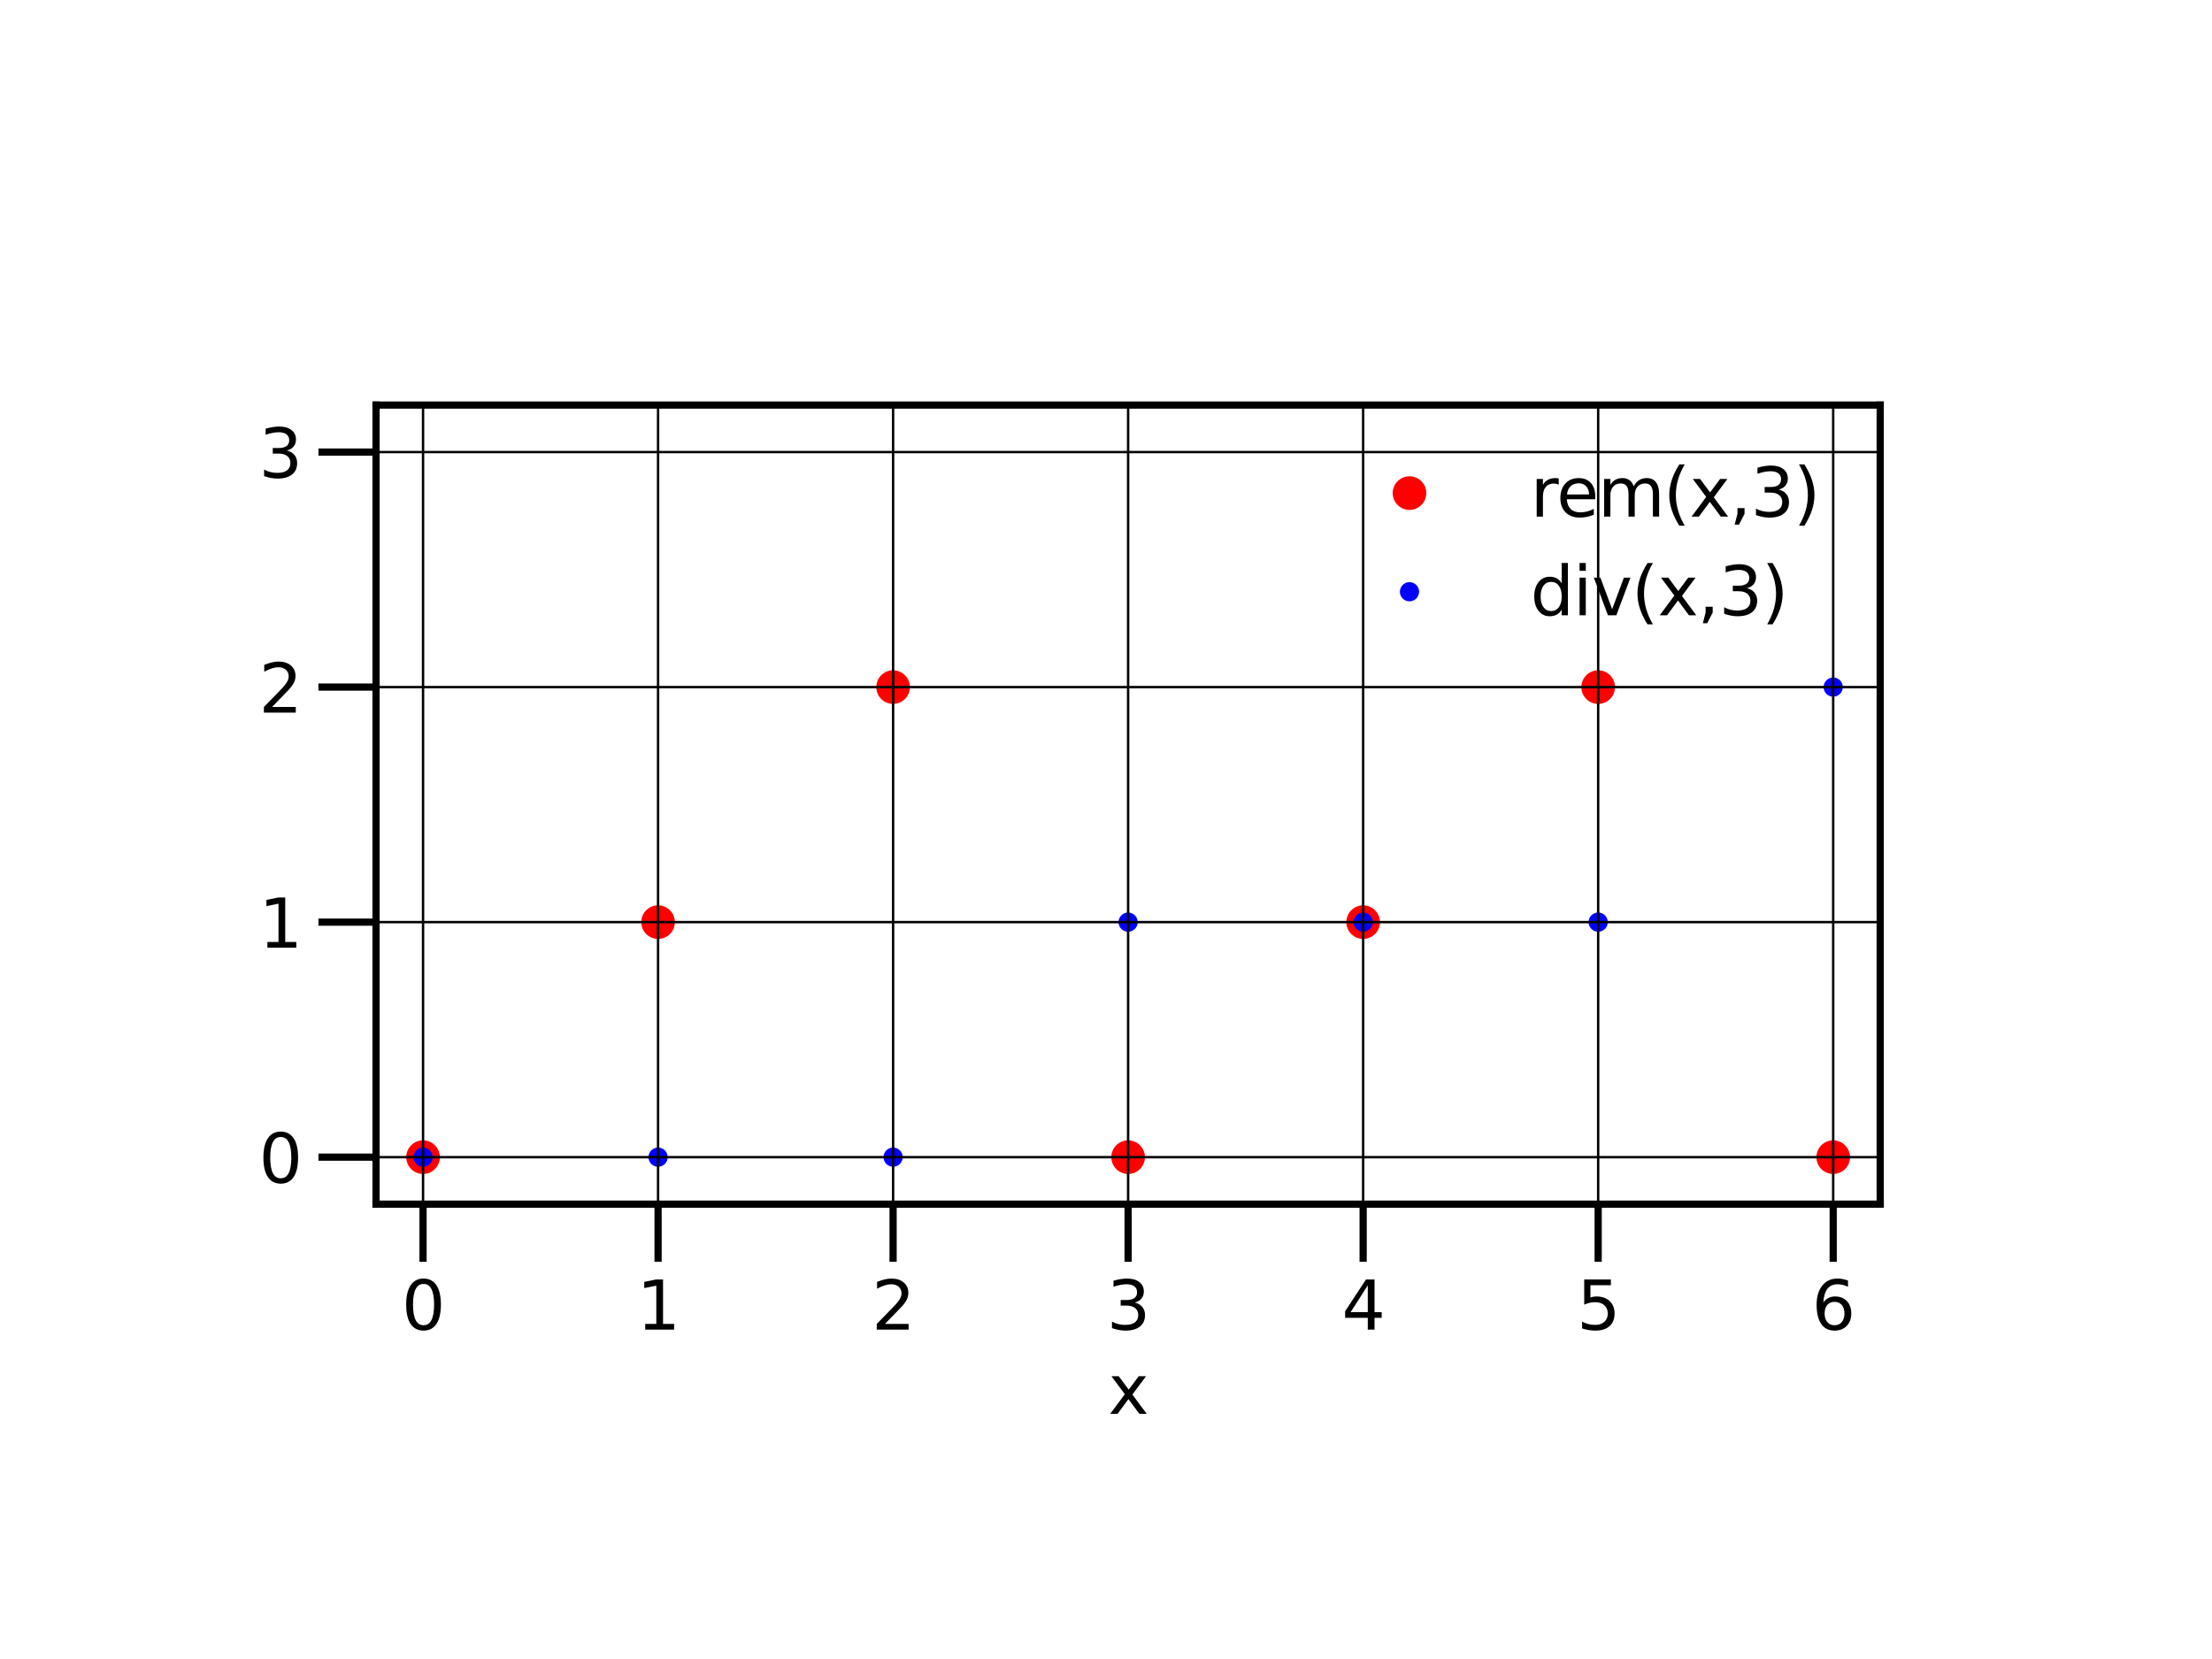 <?xml version="1.0" encoding="utf-8" standalone="no"?>
<!DOCTYPE svg PUBLIC "-//W3C//DTD SVG 1.1//EN"
  "http://www.w3.org/Graphics/SVG/1.1/DTD/svg11.dtd">
<svg height="345.6pt" version="1.1" viewBox="0 0 460.8 345.6" width="460.8pt" xmlns="http://www.w3.org/2000/svg" xmlns:xlink="http://www.w3.org/1999/xlink">
 <defs>
  <style type="text/css">*{stroke-linecap:butt;stroke-linejoin:round;}</style>
 </defs>
 <g id="figure_1">
  <g id="patch_1">
   <path d="M 0 345.6 
L 460.8 345.6 
L 460.8 0 
L 0 0 
z
" style="fill:#ffffff;"/>
  </g>
  <g id="axes_1">
   <g id="patch_2">
    <path d="M 78.336 250.848 
L 391.68 250.848 
L 391.68 84.384 
L 78.336 84.384 
z
" style="fill:#ffffff;"/>
   </g>
   <g id="matplotlib.axis_1">
    <g id="xtick_1">
     <g id="line2d_1">
      <defs>
       <path d="M 0 0 
L 0 12 
" id="m8fa98bfa08" style="stroke:#000000;stroke-width:1.5;"/>
      </defs>
      <g>
       <use style="stroke:#000000;stroke-width:1.5;" x="88.128" xlink:href="#m8fa98bfa08" y="250.848"/>
      </g>
     </g>
     <g id="text_1">
      <!-- 0 -->
      <g transform="translate(83.674 276.986)scale(0.14 -0.14)">
       <defs>
        <path d="M 2034 4250 
Q 1547 4250 1301 3770 
Q 1056 3291 1056 2328 
Q 1056 1369 1301 889 
Q 1547 409 2034 409 
Q 2525 409 2770 889 
Q 3016 1369 3016 2328 
Q 3016 3291 2770 3770 
Q 2525 4250 2034 4250 
z
M 2034 4750 
Q 2819 4750 3233 4129 
Q 3647 3509 3647 2328 
Q 3647 1150 3233 529 
Q 2819 -91 2034 -91 
Q 1250 -91 836 529 
Q 422 1150 422 2328 
Q 422 3509 836 4129 
Q 1250 4750 2034 4750 
z
" id="DejaVuSans-30" transform="scale(0.016)"/>
       </defs>
       <use xlink:href="#DejaVuSans-30"/>
      </g>
     </g>
    </g>
    <g id="xtick_2">
     <g id="line2d_2">
      <g>
       <use style="stroke:#000000;stroke-width:1.5;" x="137.088" xlink:href="#m8fa98bfa08" y="250.848"/>
      </g>
     </g>
     <g id="text_2">
      <!-- 1 -->
      <g transform="translate(132.634 276.986)scale(0.14 -0.14)">
       <defs>
        <path d="M 794 531 
L 1825 531 
L 1825 4091 
L 703 3866 
L 703 4441 
L 1819 4666 
L 2450 4666 
L 2450 531 
L 3481 531 
L 3481 0 
L 794 0 
L 794 531 
z
" id="DejaVuSans-31" transform="scale(0.016)"/>
       </defs>
       <use xlink:href="#DejaVuSans-31"/>
      </g>
     </g>
    </g>
    <g id="xtick_3">
     <g id="line2d_3">
      <g>
       <use style="stroke:#000000;stroke-width:1.5;" x="186.048" xlink:href="#m8fa98bfa08" y="250.848"/>
      </g>
     </g>
     <g id="text_3">
      <!-- 2 -->
      <g transform="translate(181.594 276.986)scale(0.14 -0.14)">
       <defs>
        <path d="M 1228 531 
L 3431 531 
L 3431 0 
L 469 0 
L 469 531 
Q 828 903 1448 1529 
Q 2069 2156 2228 2338 
Q 2531 2678 2651 2914 
Q 2772 3150 2772 3378 
Q 2772 3750 2511 3984 
Q 2250 4219 1831 4219 
Q 1534 4219 1204 4116 
Q 875 4013 500 3803 
L 500 4441 
Q 881 4594 1212 4672 
Q 1544 4750 1819 4750 
Q 2544 4750 2975 4387 
Q 3406 4025 3406 3419 
Q 3406 3131 3298 2873 
Q 3191 2616 2906 2266 
Q 2828 2175 2409 1742 
Q 1991 1309 1228 531 
z
" id="DejaVuSans-32" transform="scale(0.016)"/>
       </defs>
       <use xlink:href="#DejaVuSans-32"/>
      </g>
     </g>
    </g>
    <g id="xtick_4">
     <g id="line2d_4">
      <g>
       <use style="stroke:#000000;stroke-width:1.5;" x="235.008" xlink:href="#m8fa98bfa08" y="250.848"/>
      </g>
     </g>
     <g id="text_4">
      <!-- 3 -->
      <g transform="translate(230.554 276.986)scale(0.14 -0.14)">
       <defs>
        <path d="M 2597 2516 
Q 3050 2419 3304 2112 
Q 3559 1806 3559 1356 
Q 3559 666 3084 287 
Q 2609 -91 1734 -91 
Q 1441 -91 1130 -33 
Q 819 25 488 141 
L 488 750 
Q 750 597 1062 519 
Q 1375 441 1716 441 
Q 2309 441 2620 675 
Q 2931 909 2931 1356 
Q 2931 1769 2642 2001 
Q 2353 2234 1838 2234 
L 1294 2234 
L 1294 2753 
L 1863 2753 
Q 2328 2753 2575 2939 
Q 2822 3125 2822 3475 
Q 2822 3834 2567 4026 
Q 2313 4219 1838 4219 
Q 1578 4219 1281 4162 
Q 984 4106 628 3988 
L 628 4550 
Q 988 4650 1302 4700 
Q 1616 4750 1894 4750 
Q 2613 4750 3031 4423 
Q 3450 4097 3450 3541 
Q 3450 3153 3228 2886 
Q 3006 2619 2597 2516 
z
" id="DejaVuSans-33" transform="scale(0.016)"/>
       </defs>
       <use xlink:href="#DejaVuSans-33"/>
      </g>
     </g>
    </g>
    <g id="xtick_5">
     <g id="line2d_5">
      <g>
       <use style="stroke:#000000;stroke-width:1.5;" x="283.968" xlink:href="#m8fa98bfa08" y="250.848"/>
      </g>
     </g>
     <g id="text_5">
      <!-- 4 -->
      <g transform="translate(279.514 276.986)scale(0.14 -0.14)">
       <defs>
        <path d="M 2419 4116 
L 825 1625 
L 2419 1625 
L 2419 4116 
z
M 2253 4666 
L 3047 4666 
L 3047 1625 
L 3713 1625 
L 3713 1100 
L 3047 1100 
L 3047 0 
L 2419 0 
L 2419 1100 
L 313 1100 
L 313 1709 
L 2253 4666 
z
" id="DejaVuSans-34" transform="scale(0.016)"/>
       </defs>
       <use xlink:href="#DejaVuSans-34"/>
      </g>
     </g>
    </g>
    <g id="xtick_6">
     <g id="line2d_6">
      <g>
       <use style="stroke:#000000;stroke-width:1.5;" x="332.928" xlink:href="#m8fa98bfa08" y="250.848"/>
      </g>
     </g>
     <g id="text_6">
      <!-- 5 -->
      <g transform="translate(328.474 276.986)scale(0.14 -0.14)">
       <defs>
        <path d="M 691 4666 
L 3169 4666 
L 3169 4134 
L 1269 4134 
L 1269 2991 
Q 1406 3038 1543 3061 
Q 1681 3084 1819 3084 
Q 2600 3084 3056 2656 
Q 3513 2228 3513 1497 
Q 3513 744 3044 326 
Q 2575 -91 1722 -91 
Q 1428 -91 1123 -41 
Q 819 9 494 109 
L 494 744 
Q 775 591 1075 516 
Q 1375 441 1709 441 
Q 2250 441 2565 725 
Q 2881 1009 2881 1497 
Q 2881 1984 2565 2268 
Q 2250 2553 1709 2553 
Q 1456 2553 1204 2497 
Q 953 2441 691 2322 
L 691 4666 
z
" id="DejaVuSans-35" transform="scale(0.016)"/>
       </defs>
       <use xlink:href="#DejaVuSans-35"/>
      </g>
     </g>
    </g>
    <g id="xtick_7">
     <g id="line2d_7">
      <g>
       <use style="stroke:#000000;stroke-width:1.5;" x="381.888" xlink:href="#m8fa98bfa08" y="250.848"/>
      </g>
     </g>
     <g id="text_7">
      <!-- 6 -->
      <g transform="translate(377.434 276.986)scale(0.14 -0.14)">
       <defs>
        <path d="M 2113 2584 
Q 1688 2584 1439 2293 
Q 1191 2003 1191 1497 
Q 1191 994 1439 701 
Q 1688 409 2113 409 
Q 2538 409 2786 701 
Q 3034 994 3034 1497 
Q 3034 2003 2786 2293 
Q 2538 2584 2113 2584 
z
M 3366 4563 
L 3366 3988 
Q 3128 4100 2886 4159 
Q 2644 4219 2406 4219 
Q 1781 4219 1451 3797 
Q 1122 3375 1075 2522 
Q 1259 2794 1537 2939 
Q 1816 3084 2150 3084 
Q 2853 3084 3261 2657 
Q 3669 2231 3669 1497 
Q 3669 778 3244 343 
Q 2819 -91 2113 -91 
Q 1303 -91 875 529 
Q 447 1150 447 2328 
Q 447 3434 972 4092 
Q 1497 4750 2381 4750 
Q 2619 4750 2861 4703 
Q 3103 4656 3366 4563 
z
" id="DejaVuSans-36" transform="scale(0.016)"/>
       </defs>
       <use xlink:href="#DejaVuSans-36"/>
      </g>
     </g>
    </g>
    <g id="text_8">
     <!-- x -->
     <g transform="translate(230.865 294.535)scale(0.14 -0.14)">
      <defs>
       <path d="M 3513 3500 
L 2247 1797 
L 3578 0 
L 2900 0 
L 1881 1375 
L 863 0 
L 184 0 
L 1544 1831 
L 300 3500 
L 978 3500 
L 1906 2253 
L 2834 3500 
L 3513 3500 
z
" id="DejaVuSans-78" transform="scale(0.016)"/>
      </defs>
      <use xlink:href="#DejaVuSans-78"/>
     </g>
    </g>
   </g>
   <g id="matplotlib.axis_2">
    <g id="ytick_1">
     <g id="line2d_8">
      <defs>
       <path d="M 0 0 
L -12 0 
" id="m3091e6ee88" style="stroke:#000000;stroke-width:1.5;"/>
      </defs>
      <g>
       <use style="stroke:#000000;stroke-width:1.5;" x="78.336" xlink:href="#m3091e6ee88" y="241.056"/>
      </g>
     </g>
     <g id="text_9">
      <!-- 0 -->
      <g transform="translate(53.928 246.375)scale(0.14 -0.14)">
       <use xlink:href="#DejaVuSans-30"/>
      </g>
     </g>
    </g>
    <g id="ytick_2">
     <g id="line2d_9">
      <g>
       <use style="stroke:#000000;stroke-width:1.5;" x="78.336" xlink:href="#m3091e6ee88" y="192.096"/>
      </g>
     </g>
     <g id="text_10">
      <!-- 1 -->
      <g transform="translate(53.928 197.415)scale(0.14 -0.14)">
       <use xlink:href="#DejaVuSans-31"/>
      </g>
     </g>
    </g>
    <g id="ytick_3">
     <g id="line2d_10">
      <g>
       <use style="stroke:#000000;stroke-width:1.5;" x="78.336" xlink:href="#m3091e6ee88" y="143.136"/>
      </g>
     </g>
     <g id="text_11">
      <!-- 2 -->
      <g transform="translate(53.928 148.455)scale(0.14 -0.14)">
       <use xlink:href="#DejaVuSans-32"/>
      </g>
     </g>
    </g>
    <g id="ytick_4">
     <g id="line2d_11">
      <g>
       <use style="stroke:#000000;stroke-width:1.5;" x="78.336" xlink:href="#m3091e6ee88" y="94.176"/>
      </g>
     </g>
     <g id="text_12">
      <!-- 3 -->
      <g transform="translate(53.928 99.495)scale(0.14 -0.14)">
       <use xlink:href="#DejaVuSans-33"/>
      </g>
     </g>
    </g>
   </g>
   <g id="line2d_12">
    <defs>
     <path d="M 0 3 
C 0.796 3 1.559 2.684 2.121 2.121 
C 2.684 1.559 3 0.796 3 0 
C 3 -0.796 2.684 -1.559 2.121 -2.121 
C 1.559 -2.684 0.796 -3 0 -3 
C -0.796 -3 -1.559 -2.684 -2.121 -2.121 
C -2.684 -1.559 -3 -0.796 -3 0 
C -3 0.796 -2.684 1.559 -2.121 2.121 
C -1.559 2.684 -0.796 3 0 3 
z
" id="m6c21550663" style="stroke:#ff0000;"/>
    </defs>
    <g clip-path="url(#p6a23462327)">
     <use style="fill:#ff0000;stroke:#ff0000;" x="88.128" xlink:href="#m6c21550663" y="241.056"/>
     <use style="fill:#ff0000;stroke:#ff0000;" x="137.088" xlink:href="#m6c21550663" y="192.096"/>
     <use style="fill:#ff0000;stroke:#ff0000;" x="186.048" xlink:href="#m6c21550663" y="143.136"/>
     <use style="fill:#ff0000;stroke:#ff0000;" x="235.008" xlink:href="#m6c21550663" y="241.056"/>
     <use style="fill:#ff0000;stroke:#ff0000;" x="283.968" xlink:href="#m6c21550663" y="192.096"/>
     <use style="fill:#ff0000;stroke:#ff0000;" x="332.928" xlink:href="#m6c21550663" y="143.136"/>
     <use style="fill:#ff0000;stroke:#ff0000;" x="381.888" xlink:href="#m6c21550663" y="241.056"/>
     <use style="fill:#ff0000;stroke:#ff0000;" x="430.848" xlink:href="#m6c21550663" y="192.096"/>
    </g>
   </g>
   <g id="line2d_13">
    <defs>
     <path d="M 0 1.5 
C 0.398 1.5 0.779 1.342 1.061 1.061 
C 1.342 0.779 1.5 0.398 1.5 0 
C 1.5 -0.398 1.342 -0.779 1.061 -1.061 
C 0.779 -1.342 0.398 -1.5 0 -1.5 
C -0.398 -1.5 -0.779 -1.342 -1.061 -1.061 
C -1.342 -0.779 -1.5 -0.398 -1.5 0 
C -1.5 0.398 -1.342 0.779 -1.061 1.061 
C -0.779 1.342 -0.398 1.5 0 1.5 
z
" id="mc0ba9f2b9e" style="stroke:#0000ff;"/>
    </defs>
    <g clip-path="url(#p6a23462327)">
     <use style="fill:#0000ff;stroke:#0000ff;" x="88.128" xlink:href="#mc0ba9f2b9e" y="241.056"/>
     <use style="fill:#0000ff;stroke:#0000ff;" x="137.088" xlink:href="#mc0ba9f2b9e" y="241.056"/>
     <use style="fill:#0000ff;stroke:#0000ff;" x="186.048" xlink:href="#mc0ba9f2b9e" y="241.056"/>
     <use style="fill:#0000ff;stroke:#0000ff;" x="235.008" xlink:href="#mc0ba9f2b9e" y="192.096"/>
     <use style="fill:#0000ff;stroke:#0000ff;" x="283.968" xlink:href="#mc0ba9f2b9e" y="192.096"/>
     <use style="fill:#0000ff;stroke:#0000ff;" x="332.928" xlink:href="#mc0ba9f2b9e" y="192.096"/>
     <use style="fill:#0000ff;stroke:#0000ff;" x="381.888" xlink:href="#mc0ba9f2b9e" y="143.136"/>
     <use style="fill:#0000ff;stroke:#0000ff;" x="430.848" xlink:href="#mc0ba9f2b9e" y="143.136"/>
    </g>
   </g>
   <g id="line2d_14">
    <path clip-path="url(#p6a23462327)" d="M 88.128 250.848 
L 88.128 84.384 
" style="fill:none;stroke:#000000;stroke-linecap:square;stroke-width:0.5;"/>
   </g>
   <g id="line2d_15">
    <path clip-path="url(#p6a23462327)" d="M 137.088 250.848 
L 137.088 84.384 
" style="fill:none;stroke:#000000;stroke-linecap:square;stroke-width:0.5;"/>
   </g>
   <g id="line2d_16">
    <path clip-path="url(#p6a23462327)" d="M 186.048 250.848 
L 186.048 84.384 
" style="fill:none;stroke:#000000;stroke-linecap:square;stroke-width:0.5;"/>
   </g>
   <g id="line2d_17">
    <path clip-path="url(#p6a23462327)" d="M 235.008 250.848 
L 235.008 84.384 
" style="fill:none;stroke:#000000;stroke-linecap:square;stroke-width:0.5;"/>
   </g>
   <g id="line2d_18">
    <path clip-path="url(#p6a23462327)" d="M 283.968 250.848 
L 283.968 84.384 
" style="fill:none;stroke:#000000;stroke-linecap:square;stroke-width:0.5;"/>
   </g>
   <g id="line2d_19">
    <path clip-path="url(#p6a23462327)" d="M 332.928 250.848 
L 332.928 84.384 
" style="fill:none;stroke:#000000;stroke-linecap:square;stroke-width:0.5;"/>
   </g>
   <g id="line2d_20">
    <path clip-path="url(#p6a23462327)" d="M 381.888 250.848 
L 381.888 84.384 
" style="fill:none;stroke:#000000;stroke-linecap:square;stroke-width:0.5;"/>
   </g>
   <g id="line2d_21">
    <path clip-path="url(#p6a23462327)" d="M 430.848 250.848 
L 430.848 84.384 
" style="fill:none;stroke:#000000;stroke-linecap:square;stroke-width:0.5;"/>
   </g>
   <g id="line2d_22">
    <path clip-path="url(#p6a23462327)" d="M 78.336 241.056 
L 391.68 241.056 
" style="fill:none;stroke:#000000;stroke-linecap:square;stroke-width:0.5;"/>
   </g>
   <g id="line2d_23">
    <path clip-path="url(#p6a23462327)" d="M 78.336 192.096 
L 391.68 192.096 
" style="fill:none;stroke:#000000;stroke-linecap:square;stroke-width:0.5;"/>
   </g>
   <g id="line2d_24">
    <path clip-path="url(#p6a23462327)" d="M 78.336 143.136 
L 391.68 143.136 
" style="fill:none;stroke:#000000;stroke-linecap:square;stroke-width:0.5;"/>
   </g>
   <g id="line2d_25">
    <path clip-path="url(#p6a23462327)" d="M 78.336 94.176 
L 391.68 94.176 
" style="fill:none;stroke:#000000;stroke-linecap:square;stroke-width:0.5;"/>
   </g>
   <g id="patch_3">
    <path d="M 78.336 250.848 
L 78.336 84.384 
" style="fill:none;stroke:#000000;stroke-linecap:square;stroke-linejoin:miter;stroke-width:1.5;"/>
   </g>
   <g id="patch_4">
    <path d="M 391.68 250.848 
L 391.68 84.384 
" style="fill:none;stroke:#000000;stroke-linecap:square;stroke-linejoin:miter;stroke-width:1.5;"/>
   </g>
   <g id="patch_5">
    <path d="M 78.336 250.848 
L 391.68 250.848 
" style="fill:none;stroke:#000000;stroke-linecap:square;stroke-linejoin:miter;stroke-width:1.5;"/>
   </g>
   <g id="patch_6">
    <path d="M 78.336 84.384 
L 391.68 84.384 
" style="fill:none;stroke:#000000;stroke-linecap:square;stroke-linejoin:miter;stroke-width:1.5;"/>
   </g>
   <g id="legend_1">
    <g id="patch_7">
     <path d="M 276.821 136.683 
L 381.88 136.683 
Q 384.68 136.683 384.68 133.883 
L 384.68 94.184 
Q 384.68 91.384 381.88 91.384 
L 276.821 91.384 
Q 274.021 91.384 274.021 94.184 
L 274.021 133.883 
Q 274.021 136.683 276.821 136.683 
z
" style="fill:none;opacity:0;"/>
    </g>
    <g id="line2d_26"/>
    <g id="line2d_27">
     <g>
      <use style="fill:#ff0000;stroke:#ff0000;" x="293.621" xlink:href="#m6c21550663" y="102.722"/>
     </g>
    </g>
    <g id="text_13">
     <!-- rem(x,3) -->
     <g transform="translate(318.821 107.622)scale(0.14 -0.14)">
      <defs>
       <path d="M 2631 2963 
Q 2534 3019 2420 3045 
Q 2306 3072 2169 3072 
Q 1681 3072 1420 2755 
Q 1159 2438 1159 1844 
L 1159 0 
L 581 0 
L 581 3500 
L 1159 3500 
L 1159 2956 
Q 1341 3275 1631 3429 
Q 1922 3584 2338 3584 
Q 2397 3584 2469 3576 
Q 2541 3569 2628 3553 
L 2631 2963 
z
" id="DejaVuSans-72" transform="scale(0.016)"/>
       <path d="M 3597 1894 
L 3597 1613 
L 953 1613 
Q 991 1019 1311 708 
Q 1631 397 2203 397 
Q 2534 397 2845 478 
Q 3156 559 3463 722 
L 3463 178 
Q 3153 47 2828 -22 
Q 2503 -91 2169 -91 
Q 1331 -91 842 396 
Q 353 884 353 1716 
Q 353 2575 817 3079 
Q 1281 3584 2069 3584 
Q 2775 3584 3186 3129 
Q 3597 2675 3597 1894 
z
M 3022 2063 
Q 3016 2534 2758 2815 
Q 2500 3097 2075 3097 
Q 1594 3097 1305 2825 
Q 1016 2553 972 2059 
L 3022 2063 
z
" id="DejaVuSans-65" transform="scale(0.016)"/>
       <path d="M 3328 2828 
Q 3544 3216 3844 3400 
Q 4144 3584 4550 3584 
Q 5097 3584 5394 3201 
Q 5691 2819 5691 2113 
L 5691 0 
L 5113 0 
L 5113 2094 
Q 5113 2597 4934 2840 
Q 4756 3084 4391 3084 
Q 3944 3084 3684 2787 
Q 3425 2491 3425 1978 
L 3425 0 
L 2847 0 
L 2847 2094 
Q 2847 2600 2669 2842 
Q 2491 3084 2119 3084 
Q 1678 3084 1418 2786 
Q 1159 2488 1159 1978 
L 1159 0 
L 581 0 
L 581 3500 
L 1159 3500 
L 1159 2956 
Q 1356 3278 1631 3431 
Q 1906 3584 2284 3584 
Q 2666 3584 2933 3390 
Q 3200 3197 3328 2828 
z
" id="DejaVuSans-6d" transform="scale(0.016)"/>
       <path d="M 1984 4856 
Q 1566 4138 1362 3434 
Q 1159 2731 1159 2009 
Q 1159 1288 1364 580 
Q 1569 -128 1984 -844 
L 1484 -844 
Q 1016 -109 783 600 
Q 550 1309 550 2009 
Q 550 2706 781 3412 
Q 1013 4119 1484 4856 
L 1984 4856 
z
" id="DejaVuSans-28" transform="scale(0.016)"/>
       <path d="M 750 794 
L 1409 794 
L 1409 256 
L 897 -744 
L 494 -744 
L 750 256 
L 750 794 
z
" id="DejaVuSans-2c" transform="scale(0.016)"/>
       <path d="M 513 4856 
L 1013 4856 
Q 1481 4119 1714 3412 
Q 1947 2706 1947 2009 
Q 1947 1309 1714 600 
Q 1481 -109 1013 -844 
L 513 -844 
Q 928 -128 1133 580 
Q 1338 1288 1338 2009 
Q 1338 2731 1133 3434 
Q 928 4138 513 4856 
z
" id="DejaVuSans-29" transform="scale(0.016)"/>
      </defs>
      <use xlink:href="#DejaVuSans-72"/>
      <use x="38.863" xlink:href="#DejaVuSans-65"/>
      <use x="100.387" xlink:href="#DejaVuSans-6d"/>
      <use x="197.799" xlink:href="#DejaVuSans-28"/>
      <use x="236.812" xlink:href="#DejaVuSans-78"/>
      <use x="295.992" xlink:href="#DejaVuSans-2c"/>
      <use x="327.779" xlink:href="#DejaVuSans-33"/>
      <use x="391.402" xlink:href="#DejaVuSans-29"/>
     </g>
    </g>
    <g id="line2d_28"/>
    <g id="line2d_29">
     <g>
      <use style="fill:#0000ff;stroke:#0000ff;" x="293.621" xlink:href="#mc0ba9f2b9e" y="123.271"/>
     </g>
    </g>
    <g id="text_14">
     <!-- div(x,3) -->
     <g transform="translate(318.821 128.171)scale(0.14 -0.14)">
      <defs>
       <path d="M 2906 2969 
L 2906 4863 
L 3481 4863 
L 3481 0 
L 2906 0 
L 2906 525 
Q 2725 213 2448 61 
Q 2172 -91 1784 -91 
Q 1150 -91 751 415 
Q 353 922 353 1747 
Q 353 2572 751 3078 
Q 1150 3584 1784 3584 
Q 2172 3584 2448 3432 
Q 2725 3281 2906 2969 
z
M 947 1747 
Q 947 1113 1208 752 
Q 1469 391 1925 391 
Q 2381 391 2643 752 
Q 2906 1113 2906 1747 
Q 2906 2381 2643 2742 
Q 2381 3103 1925 3103 
Q 1469 3103 1208 2742 
Q 947 2381 947 1747 
z
" id="DejaVuSans-64" transform="scale(0.016)"/>
       <path d="M 603 3500 
L 1178 3500 
L 1178 0 
L 603 0 
L 603 3500 
z
M 603 4863 
L 1178 4863 
L 1178 4134 
L 603 4134 
L 603 4863 
z
" id="DejaVuSans-69" transform="scale(0.016)"/>
       <path d="M 191 3500 
L 800 3500 
L 1894 563 
L 2988 3500 
L 3597 3500 
L 2284 0 
L 1503 0 
L 191 3500 
z
" id="DejaVuSans-76" transform="scale(0.016)"/>
      </defs>
      <use xlink:href="#DejaVuSans-64"/>
      <use x="63.477" xlink:href="#DejaVuSans-69"/>
      <use x="91.26" xlink:href="#DejaVuSans-76"/>
      <use x="150.439" xlink:href="#DejaVuSans-28"/>
      <use x="189.453" xlink:href="#DejaVuSans-78"/>
      <use x="248.633" xlink:href="#DejaVuSans-2c"/>
      <use x="280.42" xlink:href="#DejaVuSans-33"/>
      <use x="344.043" xlink:href="#DejaVuSans-29"/>
     </g>
    </g>
   </g>
  </g>
 </g>
 <defs>
  <clipPath id="p6a23462327">
   <rect height="166.464" width="313.344" x="78.336" y="84.384"/>
  </clipPath>
 </defs>
</svg>
